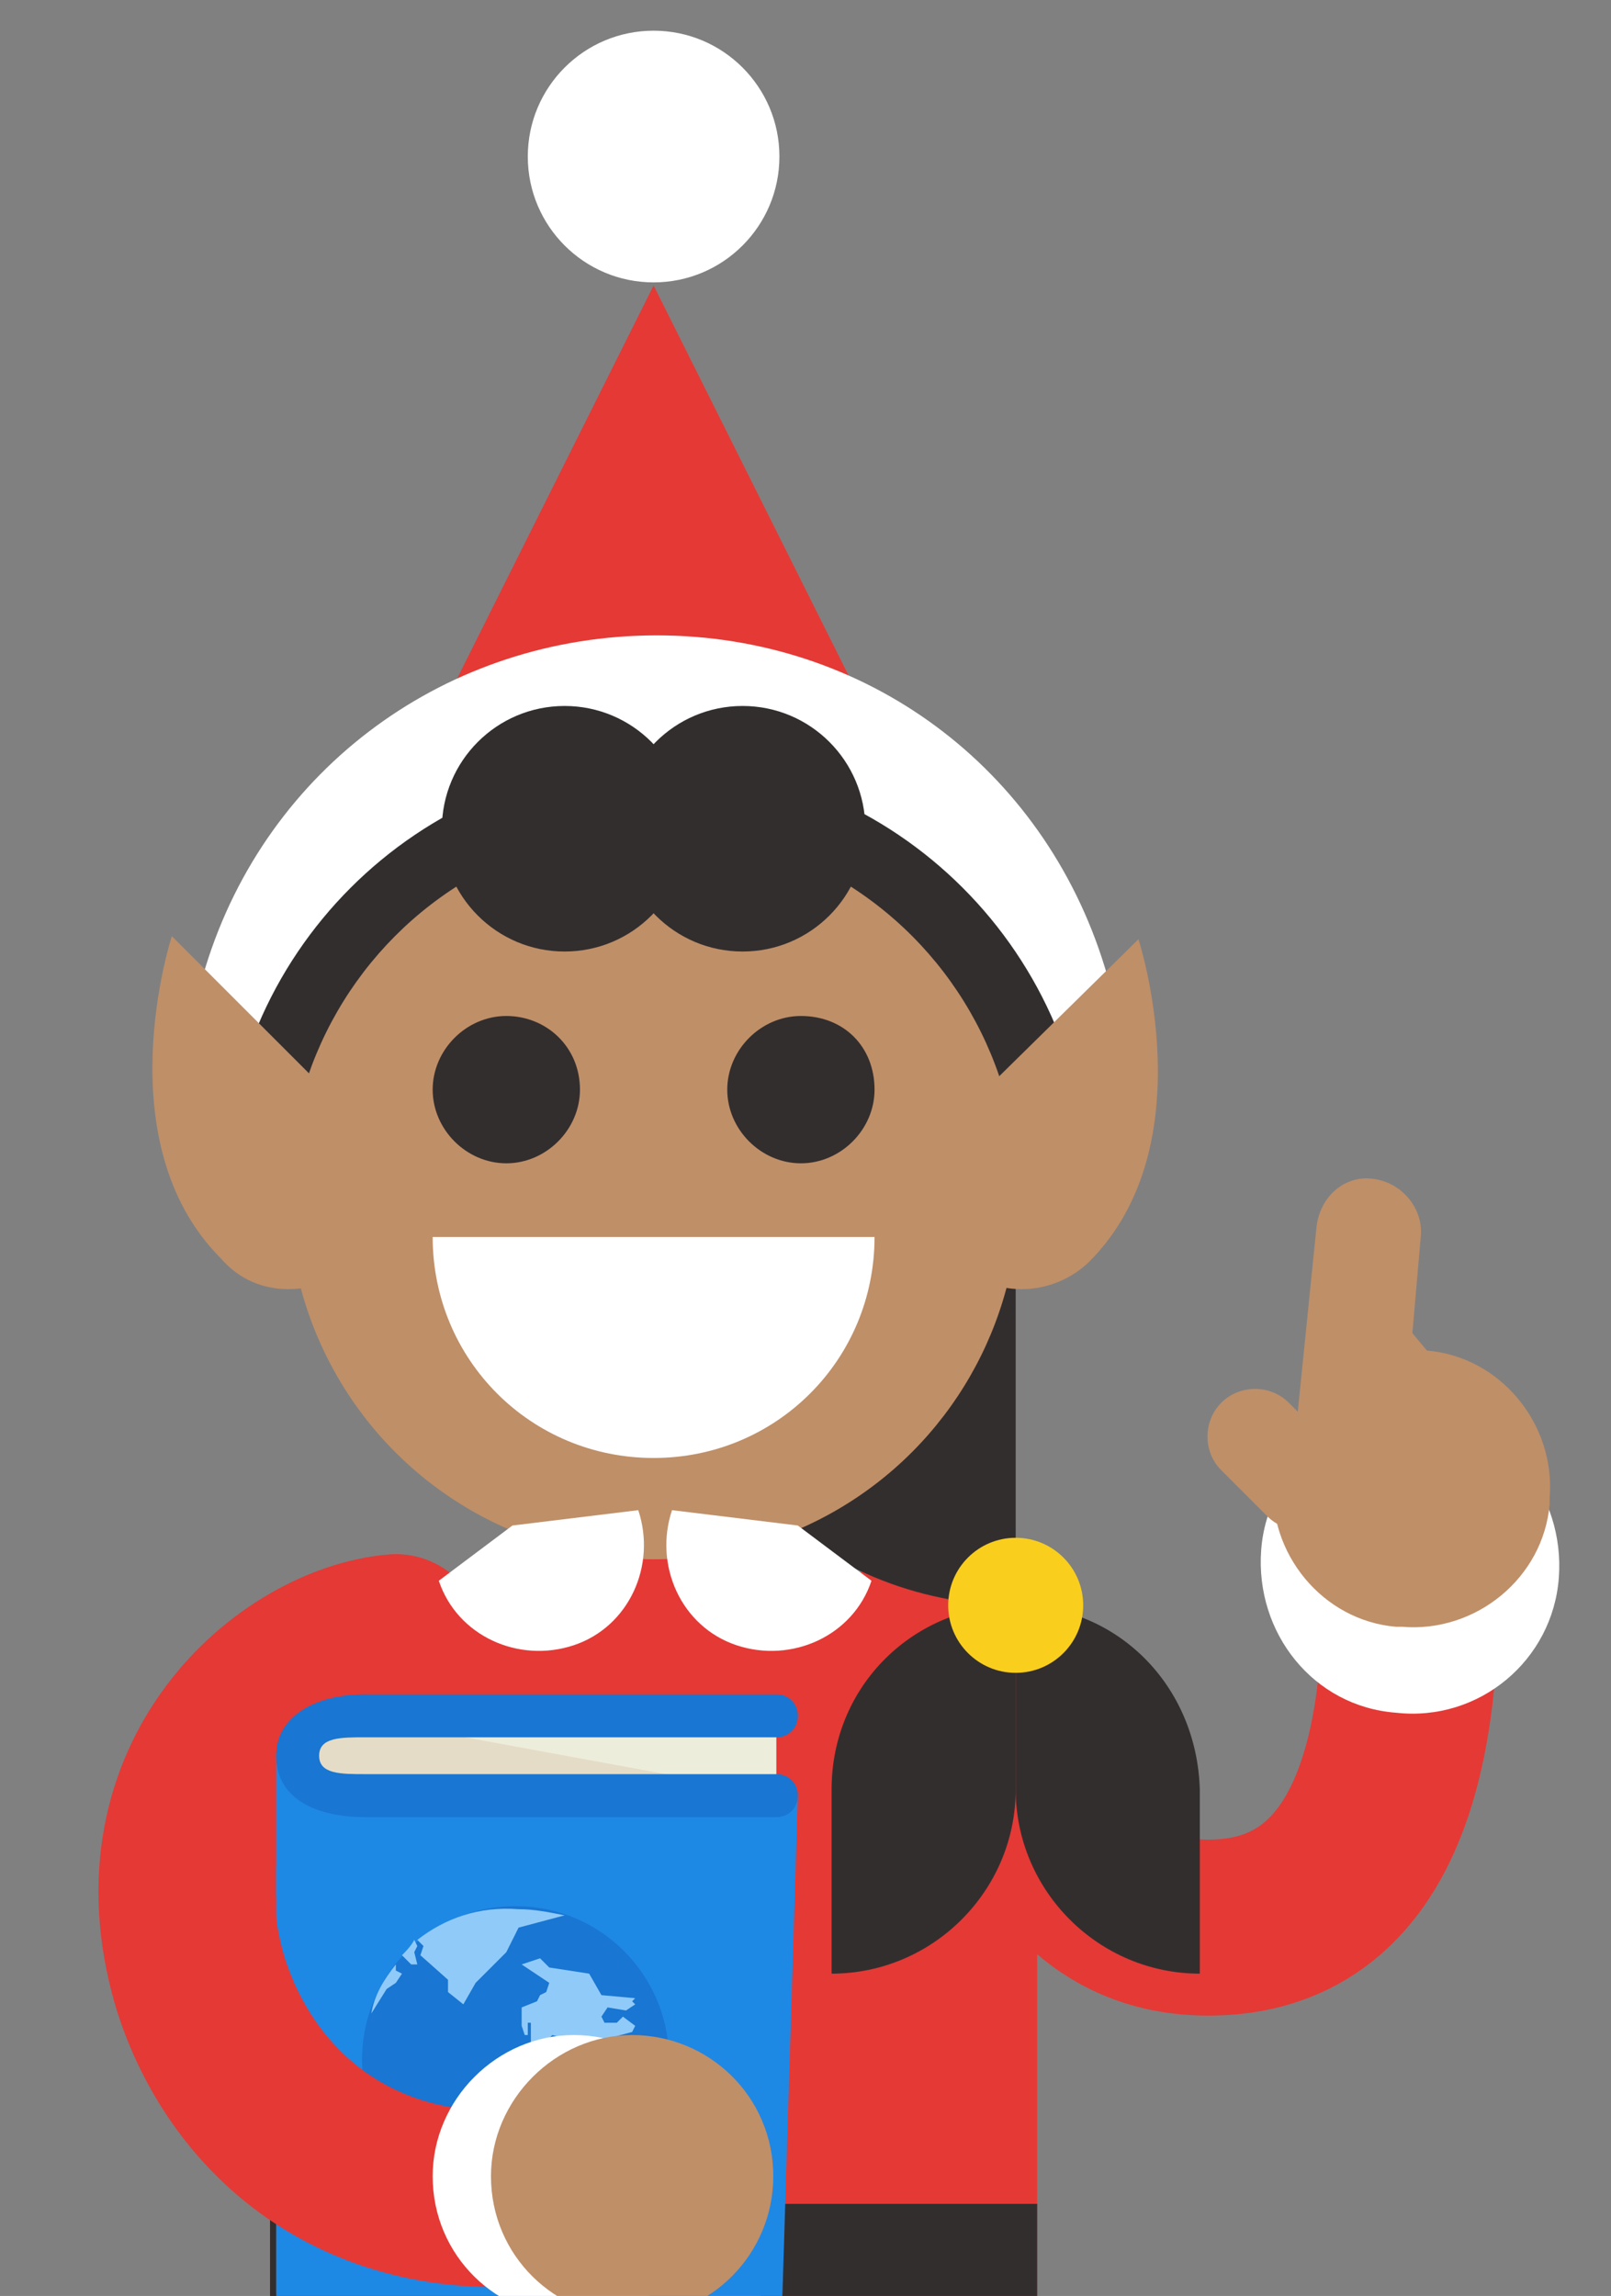 <?xml version="1.0" encoding="utf-8"?>
<!-- Generator: Adobe Illustrator 23.0.1, SVG Export Plug-In . SVG Version: 6.00 Build 0)  -->
<svg version="1.1" id="Layer_1" xmlns="http://www.w3.org/2000/svg" xmlns:xlink="http://www.w3.org/1999/xlink" x="0px" y="0px"
	 viewBox="0 0 52.5 74.8" width="52.5" height="74.8" style="enable-background:new 0 0 52.5 74.8;" xml:space="preserve">
<rect x="0" y="0" width="52.5" height="74.8" fill="#808080" stroke="none"/>
<style type="text/css">
	.st0{fill:#E53935;}
	.st1{fill:#332E2E;}
	.st2{fill:#FDD500;}
	.st3{fill:none;stroke:#E53935;stroke-width:5.734;stroke-linecap:round;stroke-miterlimit:10;}
	.st4{fill:#1E88E5;}
	.st5{fill:#1976D2;}
	.st6{fill:#90CAF9;}
	.st7{fill:#9CCC65;}
	.st8{fill:#FFFFFF;}
	.st9{fill:#BF8F68;}
	.st10{fill:#EDEDDB;}
	.st11{opacity:0.1;fill:#95450B;enable-background:new    ;}
	.st12{fill:#F9CE1D;}
</style>
<path class="st0" d="M33.8,74.8V61.9c0-6.8-5.7-12.2-12.5-12.2S8.8,55.2,8.8,61.9v12.9H33.8z"/>
<path class="st1" d="M8.8,71.8h25v3h-25L8.8,71.8z"/>
<path class="st2" d="M17.8,72.8h7v2h-7V72.8z"/>
<path class="st3" d="M29.8,53.5c3.4,0.3,2.9,9.4,9.7,9.3c6.2-0.1,6.7-7.7,6.4-13.1"/>
<path class="st4" d="M24.3,75.9H10.2c-0.7,0-1.2-0.5-1.2-1.2V57.2l17,1.3l-0.5,16.2C25.5,75.4,25,75.9,24.3,75.9z"/>
<circle class="st5" cx="16.8" cy="67.1" r="5"/>
<path class="st6" d="M20.6,66.2l0.1-0.2l-0.4-0.3l-0.2,0.2h-0.4l-0.1-0.2l0.2-0.3l0.6,0.1l0.3-0.2l-0.1-0.1l0.1-0.1L19.6,65
	l-0.4-0.7l-1.3-0.2l-0.3-0.3L17,64l0.9,0.6l-0.1,0.3L17.6,65l-0.1,0.2L17,65.4V66l0.1,0.3h0.1v-0.4h0.1v1l0.2,0.6L16.4,68l-0.3,0.6
	l0.3,0.8l-0.6,1.2l0.2,0.8l0.9-0.9l0.8-0.4l0.5-0.3l0.1-0.7L18.1,69L18,68.6l0.1-0.2L18,67.9l-0.3-0.3h-0.2v-0.3l0.3-0.1v-0.1L18,67
	v-0.1l-0.3-0.1l0.1-0.3l0.2-0.2l0.7,0.2l0.1,0.2L18.4,67h0.2l0.5-0.4C19.1,66.6,20.6,66.2,20.6,66.2z"/>
<path class="st7" d="M21.8,67.1h-0.5v0.1l-0.2-0.1L21,67.4l0.1,0.2l0.5-0.1l-0.1,0.2h0.1l0.1-0.1C21.8,67.5,21.8,67.3,21.8,67.1z"/>
<path class="st6" d="M21.7,68.3l-0.2-0.1l-0.2-0.3l-0.4-0.2l-0.3,0.2L20,67.8l-1,0.9l0.3,1.3l0.5,0.3l0.2,0.5v0.1
	C20.8,70.2,21.4,69.3,21.7,68.3z M12.9,64.6l0.2-0.3l-0.2-0.1V64c-0.4,0.5-0.7,1-0.8,1.6l0.5-0.8C12.6,64.8,12.9,64.6,12.9,64.6z
	 M13.6,63.2l0.2,0.2l-0.1,0.3l0.9,0.8v0.4l0.5,0.4l0.4-0.7l1-1l0.4-0.8l1.5-0.4c-0.5-0.1-1-0.2-1.5-0.2
	C15.6,62.1,14.5,62.5,13.6,63.2z M13.1,63.7l0.3,0.3h0.2l-0.1-0.4l0.1-0.2l-0.1-0.2C13.4,63.4,13.2,63.6,13.1,63.7z"/>
<path class="st8" d="M50.8,51.4c0.2-2.7-1.7-5.1-4.4-5.3s-5.1,1.7-5.3,4.4s1.7,5.1,4.4,5.3C48.2,56.1,50.6,54.1,50.8,51.4"/>
<path class="st9" d="M41.5,48.2c-0.2,2.4,1.6,4.6,4,4.8h0.2c2.4,0.2,4.6-1.6,4.8-4v-0.2c0.2-2.4-1.6-4.6-4-4.8L46,43.4
	c-1.8,0.6-2.7,2.8-4.5,3.2V48.2z"/>
<path class="st9" d="M42.2,46.9c-0.1,0.9,0.6,1.8,1.6,1.9c0.9,0.1,1.8-0.6,1.9-1.6l0.6-6.9c0.1-0.9-0.6-1.8-1.6-1.9
	C43.8,38.3,43,39,42.9,40L42.2,46.9z"/>
<path class="st9" d="M43.5,49.4c0.6-0.6,0.6-1.6,0-2.2L42,45.7c-0.6-0.6-1.6-0.6-2.2,0c-0.6,0.6-0.6,1.6,0,2.2l1.5,1.5
	C41.9,50,42.9,50,43.5,49.4z"/>
<path class="st3" d="M12.9,53.5c-3.4,0.3-8.3,4.4-6.4,11c1.2,4,4.8,7.6,10.8,7.1"/>
<path class="st4" d="M9,57.1h7.1v4.7H9V57.1z"/>
<path class="st10" d="M25.3,55.9H11.9c-1.2,0-2.2,0.8-2.2,1.7c0,1,1,0.8,2.2,0.8h13.4"/>
<path class="st11" d="M25.3,58.5H11.9c-1.2,0-2.2,0.1-2.2-0.8c0-1,1-1.7,2.2-1.7l13.6,2.5"/>
<path class="st5" d="M25.3,59.2H11.9c-1.6,0-2.9-0.6-2.9-2c0-1.3,1.3-2,2.9-2h13.4c0.4,0,0.7,0.3,0.7,0.7s-0.3,0.7-0.7,0.7H11.9
	c-0.8,0-1.5,0-1.5,0.6s0.7,0.6,1.5,0.6h13.4c0.4,0,0.7,0.3,0.7,0.7S25.7,59.2,25.3,59.2z"/>
<path class="st8" d="M14.1,70.9c0,2.6,2.1,4.6,4.6,4.6c2.6,0,4.6-2.1,4.6-4.6c0-2.6-2.1-4.6-4.6-4.6S14.1,68.4,14.1,70.9z"/>
<path class="st9" d="M16,70.9c0,2.6,2.1,4.6,4.6,4.6c2.6,0,4.6-2.1,4.6-4.6c0-2.6-2.1-4.6-4.6-4.6S16,68.4,16,70.9z"/>
<g>
	<g>
		<path class="st1" d="M21.2,24.5v15.9c0,6.6,5.3,11.9,11.9,11.9V36.4C33.1,29.8,27.7,24.5,21.2,24.5z"/>
		<path class="st1" d="M33.1,52.3v6c0,3.3,2.7,6,6,6v-6C39,54.9,36.4,52.3,33.1,52.3z"/>
		<path class="st1" d="M33.1,52.3v6c0,3.3-2.7,6-6,6v-6C27.1,54.9,29.8,52.3,33.1,52.3z"/>
		<circle class="st12" cx="33.1" cy="52.3" r="2.2"/>
	</g>
	<g>
		<g>
			<g>
				<circle class="st8" cx="21.3" cy="5.1" r="4.1"/>
				<polygon class="st0" points="33.2,33.1 21.3,9.3 9.4,33.1 				"/>
			</g>
			<g>
				<path class="st8" d="M32.7,36c-1.5,0-2.9-1-3.3-2.4c-1.1-3.5-4.3-5.9-8-5.9s-6.9,2.4-8,5.9c-0.6,1.8-2.5,2.9-4.4,2.3
					c-1.8-0.6-2.9-2.5-2.3-4.4c2-6.5,7.9-10.8,14.7-10.8S34,25,36,31.5c0.6,1.8-0.5,3.8-2.3,4.4C33.4,36,33,36,32.7,36z"/>
			</g>
		</g>
		<path class="st1" d="M7.3,38.9c0-7.8,6.3-14.1,14.1-14.1s14.1,6.3,14.1,14.1H7.3z"/>
		<g>
			<path class="st9" d="M37.1,30.6L31,36.6c-0.6,0.6-0.9,1.4-0.9,2.2c0,1.7,1.4,3.2,3.2,3.2c0.9,0,1.7-0.4,2.2-0.9
				C39.3,37.3,37.1,30.6,37.1,30.6z"/>
			<path class="st9" d="M11.7,36.6l-6.1-6.1c0,0-2.2,6.7,1.6,10.5C7.8,41.7,8.6,42,9.4,42c1.7,0,3.2-1.4,3.2-3.2
				C12.6,38,12.2,37.2,11.7,36.6z"/>
		</g>
		<circle class="st9" cx="21.3" cy="38.9" r="11.9"/>
		<g>
			<g>
				<path class="st1" d="M18.9,35.5c0,1.3-1.1,2.4-2.4,2.4c-1.3,0-2.4-1.1-2.4-2.4c0-1.3,1.1-2.4,2.4-2.4
					C17.8,33.1,18.9,34.1,18.9,35.5z"/>
				<path class="st1" d="M28.5,35.5c0,1.3-1.1,2.4-2.4,2.4c-1.3,0-2.4-1.1-2.4-2.4c0-1.3,1.1-2.4,2.4-2.4
					C27.5,33.1,28.5,34.1,28.5,35.5z"/>
			</g>
			<path class="st8" d="M28.5,40.3c0,4-3.2,7.2-7.2,7.2s-7.2-3.2-7.2-7.2H28.5z"/>
		</g>
		<g>
			<circle class="st1" cx="24.2" cy="27" r="4"/>
		</g>
		<g>
			<circle class="st1" cx="18.4" cy="27" r="4"/>
		</g>
	</g>
</g>
<path class="st8" d="M28.4,51.5c-0.6,1.8-2.6,2.7-4.4,2.1c-1.8-0.6-2.7-2.6-2.1-4.4l4.1,0.5C26,49.7,28.4,51.5,28.4,51.5z
	 M14.3,51.5c0.6,1.8,2.6,2.7,4.4,2.1s2.7-2.6,2.1-4.4l-4.1,0.5C16.7,49.7,14.3,51.5,14.3,51.5z"/>
</svg>
